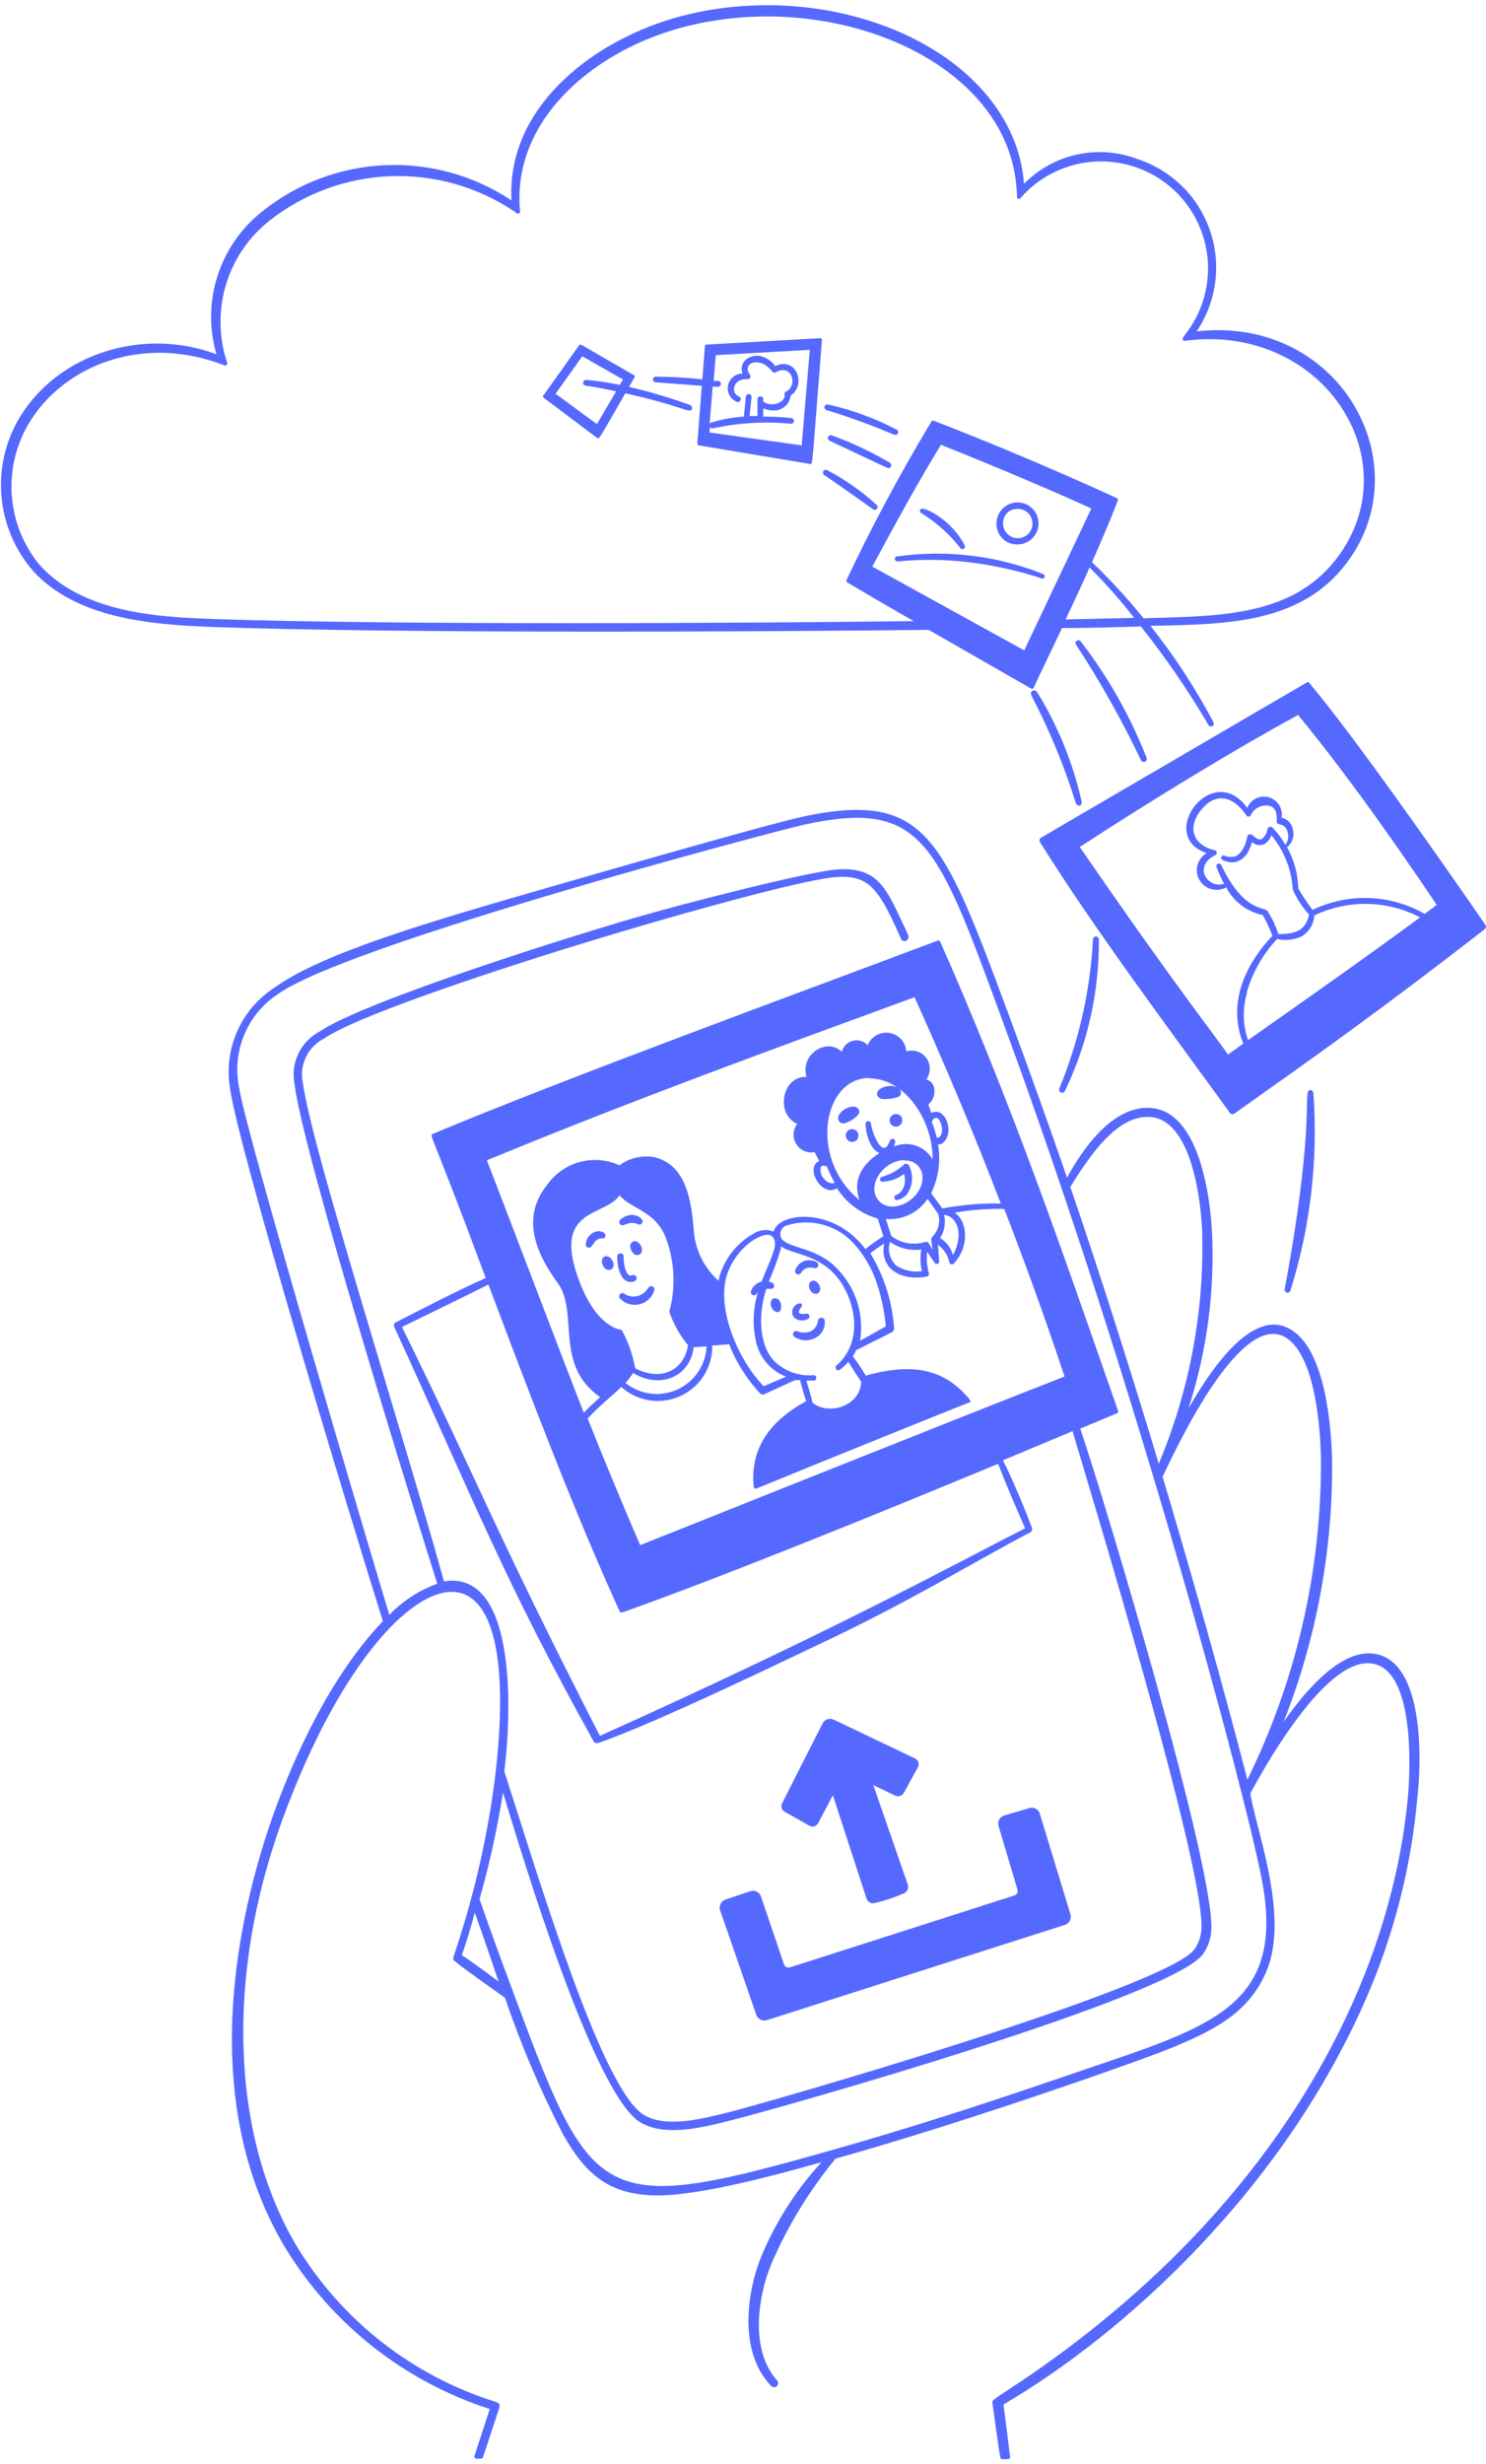 <svg width="207" height="343" viewBox="0 0 207 343" fill="none" xmlns="http://www.w3.org/2000/svg">
<path d="M144.075 96.11C143.752 96.11 143.41 96.397 143.752 96.99C146.229 101.732 148.271 106.688 149.855 111.799C150.016 112.301 150.842 112.373 150.644 111.458C149.441 106.185 147.392 101.141 144.577 96.523C144.416 96.272 144.254 96.11 144.075 96.11Z" fill="#5669FF"/>
<path d="M129.374 87.691C133.538 90.096 143.357 95.697 143.626 95.858C143.691 95.891 143.766 95.899 143.836 95.879C143.906 95.859 143.965 95.813 144.003 95.751C144.003 95.607 146.66 90.168 147.934 87.44C151.632 87.44 155.24 87.314 158.937 87.224C162.389 91.57 165.532 96.153 168.343 100.938C168.393 101.031 168.478 101.1 168.579 101.131C168.68 101.161 168.789 101.15 168.882 101.1C168.974 101.05 169.044 100.965 169.074 100.864C169.104 100.763 169.093 100.654 169.043 100.561C166.534 95.827 163.596 91.332 160.266 87.135C171.161 86.901 181.608 86.865 187.998 77.819C197.709 64.015 186.293 43.911 166.692 46.137C168.066 44.101 168.95 41.775 169.274 39.34C169.597 36.906 169.352 34.429 168.557 32.105C167.762 29.781 166.439 27.673 164.692 25.947C162.945 24.221 160.822 22.923 158.489 22.156C155.798 21.121 152.865 20.897 150.048 21.509C147.232 22.121 144.656 23.544 142.639 25.602C142.172 18.961 138.402 12.822 132.012 8.226C121.817 0.975 106.775 -1.269 93.653 2.59C82.022 6.072 70.552 15.227 71.251 27.9C66.044 24.434 59.869 22.718 53.621 22.998C47.372 23.279 41.376 25.543 36.5 29.461C33.589 31.765 31.43 34.883 30.298 38.419C29.166 41.955 29.113 45.748 30.146 49.314C19.933 45.527 8.265 49.188 2.826 57.966C0.795 61.28 -0.125 65.156 0.197 69.03C0.52 72.903 2.07 76.573 4.621 79.506C10.67 86.076 20.776 86.973 29.877 87.296C55.492 88.194 104.441 87.96 129.374 87.691ZM4.119 58.774C8.929 50.912 19.879 46.424 31.295 50.876C31.343 50.889 31.394 50.891 31.442 50.879C31.491 50.867 31.536 50.842 31.572 50.808C31.608 50.773 31.635 50.73 31.649 50.682C31.664 50.634 31.665 50.583 31.654 50.535L31.492 50.032C30.437 46.563 30.457 42.856 31.55 39.399C32.642 35.942 34.756 32.896 37.613 30.664C42.421 26.907 48.291 24.761 54.388 24.532C60.485 24.303 66.499 26.003 71.575 29.39C71.952 29.659 72.077 29.82 72.293 29.713C72.508 29.605 72.436 29.336 72.4 28.923C71.575 16.663 82.416 7.491 94.102 4.08C113.847 -1.682 137.182 6.97 141.077 22.874C141.437 24.368 141.635 25.896 141.669 27.433C141.669 27.666 141.939 27.81 142.154 27.577C144.705 24.652 148.296 22.838 152.164 22.52C156.031 22.203 159.87 23.407 162.864 25.876C165.857 28.346 167.769 31.886 168.192 35.744C168.615 39.601 167.517 43.472 165.13 46.532L164.789 47.016C164.756 47.059 164.737 47.11 164.734 47.163C164.73 47.217 164.743 47.27 164.77 47.316C164.797 47.362 164.837 47.4 164.885 47.423C164.933 47.446 164.987 47.455 165.04 47.447C183.942 44.952 196.219 63.495 186.67 77.101C180.459 85.95 169.905 85.752 159.296 86.076C157.074 83.32 154.676 80.712 152.116 78.267C153.498 75.126 154.701 72.326 155.706 69.705C155.733 69.64 155.735 69.568 155.711 69.502C155.688 69.436 155.642 69.38 155.581 69.346C146.606 65.254 138.008 61.646 130.074 58.576C130.016 58.55 129.951 58.547 129.891 58.567C129.831 58.587 129.781 58.629 129.751 58.684C125.439 65.834 121.491 73.197 117.922 80.745C117.898 80.805 117.896 80.872 117.916 80.934C117.935 80.996 117.975 81.049 118.029 81.085C120.56 82.593 123.612 84.388 127.291 86.471C104.172 86.758 55.491 87.045 29.805 86.183C22.625 85.914 11.64 85.519 5.465 78.591C3.216 75.834 1.878 72.446 1.637 68.896C1.396 65.347 2.263 61.809 4.119 58.774ZM151.775 79.003C153.996 81.205 156.071 83.549 157.986 86.022L148.437 86.237C149.621 83.778 150.734 81.355 151.775 79.003ZM152.027 70.8L142.675 90.545L121.512 78.878C124.689 72.99 128.027 66.851 131.079 61.933C139.031 65.074 149.226 69.454 152.027 70.8ZM191.265 230.214C186.993 229.712 182.29 234.702 178.808 239.728C183.408 228.093 185.7 215.674 185.557 203.163C185.414 198.12 184.588 189.162 180.675 185.734C175.29 181.031 169.079 189.934 165.561 196.073C168.167 188.008 169.268 179.532 168.81 171.069C168.361 164.463 166.405 154.232 159.835 154.232C154.755 154.232 150.734 160.083 148.634 163.961C146.839 158.576 139.049 136.82 135.566 128.348C129.876 114.67 125.855 110.739 111.962 113.665C106.075 114.975 82.668 121.76 76.654 123.483C60.32 128.186 44.901 132.638 38.152 137.556C35.885 139.041 34.1 141.154 33.016 143.638C31.931 146.122 31.596 148.867 32.049 151.539C33.072 159.383 48.491 210.326 53.337 225.709C45.027 234.325 39.767 247.769 37.883 253.172C33.233 266.545 27.31 292.088 39.678 312.838C46.171 323.54 56.303 331.544 68.218 335.383C67.662 337.178 66.908 339.368 66.082 341.935C66.071 341.977 66.07 342.02 66.078 342.063C66.087 342.105 66.104 342.145 66.13 342.179C66.156 342.214 66.189 342.242 66.228 342.262C66.266 342.282 66.308 342.293 66.351 342.294H67.033C67.09 342.29 67.144 342.269 67.189 342.233C67.234 342.198 67.267 342.151 67.285 342.096C68.2 339.332 68.99 336.891 69.582 335.114C69.601 335.043 69.606 334.969 69.596 334.897C69.587 334.824 69.563 334.754 69.526 334.691C69.49 334.628 69.441 334.572 69.383 334.528C69.325 334.483 69.258 334.451 69.187 334.432C57.489 330.82 47.533 323.023 41.221 312.533C32.246 297.239 31.421 275.233 39.229 253.639C47.468 230.968 58.148 220.252 64.072 221.76C69.187 223.016 70.892 232.889 68.775 248.864C67.657 256.874 65.782 264.759 63.174 272.415C63.133 272.52 63.127 272.636 63.156 272.746C63.185 272.855 63.248 272.953 63.336 273.025C65.131 274.479 68.236 276.615 70.336 278.123C72.559 284.657 75.265 291.017 78.431 297.15C81.339 302.283 84.463 305.496 91.104 305.64C97.261 305.802 108.534 302.678 114.439 301.027C110.775 305.012 107.862 309.628 105.841 314.651C103.867 319.946 103.095 327.719 107.439 332.188C107.543 332.293 107.686 332.352 107.834 332.352C107.982 332.352 108.124 332.293 108.229 332.188C108.333 332.083 108.392 331.941 108.392 331.793C108.392 331.645 108.333 331.503 108.229 331.398C104.531 327.216 105.482 320.036 107.421 315.243C109.703 309.938 112.725 304.983 116.396 300.524C135.62 295.139 159.566 286.613 163.066 285.159C169.025 282.718 174.159 280.187 176.546 274.12C179.598 266.347 174.751 254.034 174.177 249.672C177.282 243.91 185.055 230.86 190.996 231.578C197.314 232.35 196.381 247.177 196.13 250.121C193.563 277.728 176.385 309.212 140.485 332.691C138.385 334.055 138.205 334.198 138.241 334.486C138.6 337.178 138.977 339.871 139.336 342.132C139.345 342.197 139.377 342.257 139.426 342.3C139.476 342.343 139.54 342.366 139.605 342.366H140.431C140.469 342.366 140.508 342.358 140.543 342.342C140.578 342.327 140.61 342.304 140.635 342.275C140.661 342.246 140.68 342.212 140.691 342.175C140.702 342.138 140.705 342.099 140.7 342.061C140.467 340.05 140.162 337.645 139.785 334.755C156.604 324.918 178.646 304.958 190.26 278.32C194.164 269.415 196.589 259.932 197.44 250.246C197.979 245.705 198.589 231.058 191.265 230.214ZM112.07 114.796C128.799 111.206 130.558 117.38 140.054 143.21C158.524 193.47 173.656 250.48 175.774 261.68C179.005 278.697 169.51 281.91 152.26 287.726C144.864 290.221 133.376 294.314 117.455 298.891C83.817 308.512 82.74 307.453 71.969 278.643C69.869 273.025 68.272 268.645 66.8 264.409C68.184 259.53 69.275 254.573 70.067 249.564C72.49 257.498 82.74 291.962 89.327 295.552C92.809 297.491 97.889 296.198 101.982 295.157C109.718 293.201 163.389 277.961 167.589 272.038C168.279 271.048 168.677 269.885 168.738 268.681C169.205 260.065 154.091 209.536 150.483 198.891L155.599 196.755C155.662 196.728 155.712 196.677 155.738 196.613C155.765 196.55 155.766 196.479 155.742 196.414C147.862 173.815 141.041 153.909 130.971 131.094C130.943 131.031 130.893 130.981 130.829 130.955C130.766 130.928 130.695 130.926 130.63 130.951C111.944 137.987 78.701 150.139 60.266 157.876C59.764 158.091 60.069 157.463 67.662 177.926C63.623 179.721 58.13 182.575 55.096 184.118C54.998 184.172 54.922 184.261 54.886 184.367C54.849 184.474 54.854 184.59 54.899 184.693C66.046 209.015 70.3 220.162 82.686 242.42C82.793 242.635 83.063 242.761 83.458 242.618C91.571 239.799 109.97 230.86 113.973 228.976C126.412 223.16 135.513 217.541 143.59 213.287C143.651 213.246 143.699 213.189 143.731 213.123C143.762 213.057 143.776 212.983 143.77 212.91C143.787 212.858 143.787 212.801 143.77 212.749C142.89 210.415 141.095 206.018 139.713 203.307L149.406 199.25C152.062 208.225 167.876 260.101 167.356 268.573C167.305 269.563 166.982 270.52 166.422 271.338C162.617 276.723 106.918 292.716 101.408 294.098C97.62 295.032 92.917 296.234 89.812 294.511C84.57 291.621 77.139 268.25 71.718 251.198C71.216 249.6 70.713 248.074 70.246 246.602C71.467 236.856 71.539 218.565 61.846 220.162C55.994 199.017 43.411 159.814 42.208 150.857C41.928 149.632 42.066 148.348 42.599 147.209C43.133 146.071 44.031 145.144 45.152 144.575C53.427 138.938 109.198 122.388 116.755 122.083C120.578 121.904 122.032 123.43 124.204 127.845C125.622 130.789 125.425 130.825 125.802 130.987C126.179 131.148 126.789 130.789 126.448 130.035C126.107 129.281 125.855 128.779 125.191 127.361C123.271 123.304 121.853 120.827 117.006 121.024C112.878 121.168 93.115 126.409 90.278 127.253C81.411 129.712 50.788 139.315 44.506 143.623C43.2 144.314 42.156 145.411 41.531 146.749C40.905 148.087 40.734 149.592 41.042 151.037C42.298 160.873 57.843 210.846 60.912 220.485C58.382 221.401 56.097 222.887 54.235 224.829C52.44 218.959 34.149 157.481 33.305 151.396C32.808 148.942 33.055 146.396 34.014 144.084C34.974 141.771 36.602 139.798 38.69 138.418C48.096 131.579 107.367 115.855 112.07 114.796ZM129.876 172.236C129.821 172.281 129.778 172.339 129.75 172.405C129.722 172.47 129.71 172.541 129.715 172.613L129.894 173.995L129.392 173.097C129.248 172.864 129.086 172.864 128.835 172.918C128.043 173.157 127.206 173.205 126.391 173.058C125.577 172.912 124.809 172.574 124.15 172.074L123.396 169.705C124.528 169.806 125.666 169.599 126.69 169.106C127.714 168.613 128.585 167.852 129.212 166.904L130.684 168.987C130.854 169.542 130.869 170.134 130.727 170.697C130.584 171.26 130.29 171.774 129.876 172.182V172.236ZM128.404 176.974C127.149 177.16 125.869 176.872 124.814 176.167C124.386 175.753 124.081 175.229 123.932 174.652C123.783 174.076 123.797 173.469 123.971 172.9C125.241 173.786 126.797 174.164 128.333 173.959C128.17 174.93 128.194 175.923 128.404 176.885V176.974ZM116.234 164.625C116.174 164.694 116.091 164.738 116.001 164.75C115.778 164.748 115.56 164.695 115.361 164.595C115.162 164.496 114.988 164.352 114.852 164.176C114.633 163.967 114.471 163.706 114.38 163.417C114.289 163.129 114.272 162.821 114.332 162.525C114.493 162.202 114.852 162.255 115.193 162.417C115.479 163.163 115.827 163.883 116.234 164.571V164.625ZM121.153 150.139C125.981 150.139 129.966 155.865 129.912 161.412C129.387 160.508 128.55 159.827 127.559 159.496C126.567 159.166 125.489 159.209 124.527 159.617C124.597 159.43 124.652 159.238 124.689 159.042C124.72 158.947 124.711 158.844 124.666 158.754C124.621 158.665 124.542 158.598 124.446 158.567C124.351 158.536 124.248 158.544 124.158 158.589C124.069 158.635 124.002 158.714 123.971 158.809C123.882 159.043 123.768 159.265 123.63 159.473C123.545 159.621 123.412 159.735 123.253 159.796C122.983 159.886 122.624 159.581 122.409 159.276C121.848 158.398 121.476 157.414 121.314 156.386C121.295 156.302 121.249 156.227 121.182 156.173C121.115 156.12 121.032 156.091 120.946 156.091C120.86 156.091 120.777 156.12 120.71 156.173C120.643 156.227 120.597 156.302 120.578 156.386C120.578 157.84 121.206 159.976 122.499 160.532C119.519 162.453 118.909 164.858 119.734 167.084C112.537 161.214 114.708 149.96 121.153 150.085V150.139ZM126.017 161.573C126.361 161.549 126.706 161.602 127.027 161.727C127.349 161.853 127.638 162.048 127.875 162.298C128.112 162.549 128.29 162.849 128.397 163.177C128.504 163.504 128.537 163.852 128.494 164.194C128.261 167.174 124.15 169.202 122.391 167.138C120.632 165.074 123.055 161.519 126.017 161.519V161.573ZM129.804 156.188C129.866 155.986 129.992 155.81 130.163 155.686C130.774 155.381 131.187 156.44 131.223 157.14C131.258 157.84 131.007 158.432 130.487 158.396C130.321 157.648 130.093 156.916 129.804 156.206V156.188ZM131.51 169.13C133.305 169.328 134.346 171.787 132.748 174.731C132.475 173.741 131.832 172.893 130.953 172.361C131.26 171.892 131.468 171.365 131.564 170.812C131.659 170.26 131.641 169.693 131.51 169.148V169.13ZM115.947 175.969C113.075 173.636 110.024 173.761 108.929 172.523C108.812 172.355 108.738 172.162 108.713 171.959C108.688 171.756 108.713 171.55 108.785 171.359C108.858 171.169 108.976 170.998 109.129 170.863C109.282 170.728 109.466 170.632 109.665 170.584C111.366 170.063 113.184 170.06 114.888 170.574C116.591 171.089 118.103 172.098 119.232 173.474C120.577 175.05 121.591 176.882 122.212 178.859C122.812 180.744 123.209 182.688 123.396 184.657L119.806 186.667C120.121 184.706 119.932 182.697 119.256 180.829C118.581 178.961 117.443 177.295 115.947 175.987V175.969ZM116.539 190.078C116.458 190.14 116.405 190.231 116.392 190.332C116.378 190.433 116.406 190.535 116.468 190.616C116.529 190.697 116.621 190.75 116.722 190.764C116.823 190.777 116.925 190.75 117.006 190.688C117.437 190.371 117.829 190.003 118.173 189.593C118.675 190.419 119.483 191.658 119.968 192.376C119.842 195.75 115.444 197.132 113.183 195.283C113.021 194.512 112.644 193.183 112.321 192.214H113.398C113.486 192.195 113.565 192.146 113.622 192.076C113.678 192.006 113.709 191.918 113.709 191.828C113.709 191.738 113.678 191.65 113.622 191.58C113.565 191.51 113.486 191.461 113.398 191.442C112.357 191.547 111.305 191.414 110.322 191.054C109.34 190.693 108.452 190.114 107.726 189.36C105.59 186.955 105.698 182.485 106.757 179.434C106.936 179.418 107.116 179.418 107.295 179.434C107.4 179.457 107.509 179.442 107.603 179.391C107.698 179.341 107.771 179.258 107.81 179.159C107.849 179.059 107.851 178.949 107.816 178.848C107.781 178.747 107.711 178.662 107.618 178.608C107.452 178.524 107.278 178.457 107.098 178.41C107.742 176.951 108.294 175.452 108.749 173.923C108.839 173.456 108.749 173.456 108.982 173.636C110.49 174.677 114.888 174.695 117.383 178.913C119.591 182.629 119.717 187.314 116.539 190.096V190.078ZM107.887 173.779C107.367 175.574 106.828 176.472 106.092 178.428C105.768 178.502 105.467 178.654 105.214 178.869C104.961 179.085 104.763 179.359 104.639 179.667C104.581 179.772 104.568 179.895 104.602 180.009C104.636 180.124 104.713 180.22 104.818 180.277C104.923 180.334 105.046 180.348 105.16 180.314C105.275 180.28 105.371 180.202 105.428 180.098C105.472 180.013 105.526 179.935 105.59 179.864C104.889 182.122 104.796 184.524 105.321 186.829C105.568 187.915 106.079 188.924 106.808 189.766C107.537 190.608 108.463 191.258 109.503 191.658L106.38 192.986C103.149 189.701 100.259 183.383 100.995 178.626C101.623 174.874 104.872 172.074 106.828 171.913C107.834 171.823 108.103 172.9 107.887 173.797V173.779ZM93.276 182.754C93.86 184.401 94.729 185.932 95.843 187.278C95.269 190.868 92.02 192.34 88.484 190.491C88.159 188.684 87.553 186.94 86.689 185.321C86.658 185.267 86.617 185.221 86.567 185.183C86.518 185.146 86.462 185.12 86.401 185.106C85.486 184.944 82.345 183.831 80.191 176.885C77.498 168.161 84.463 169.292 86.294 166.402C87.981 168.412 91.445 168.556 92.845 172.595C93.98 175.761 94.13 179.196 93.276 182.449C93.245 182.542 93.245 182.643 93.276 182.736V182.754ZM88.214 191.155C91.93 193.417 96.13 191.711 96.633 187.565L98.428 187.439C98.369 188.721 97.957 189.961 97.237 191.022C96.516 192.084 95.516 192.925 94.347 193.453C93.178 193.981 91.885 194.175 90.613 194.013C89.34 193.851 88.137 193.341 87.137 192.537C87.521 192.09 87.881 191.623 88.214 191.137V191.155ZM131.294 168.269L129.715 166.115C130.734 164.015 131.066 161.647 130.666 159.348C131.635 159.348 132.192 158.091 132.12 157.14C132.012 155.524 130.935 154.322 129.733 154.95L129.32 153.765C130.487 152.832 130.522 150.678 129.033 150.283C129.346 149.854 129.516 149.337 129.519 148.806C129.522 148.275 129.359 147.757 129.051 147.324C128.743 146.891 128.307 146.566 127.805 146.395C127.302 146.224 126.758 146.215 126.25 146.37C126.206 145.739 125.949 145.143 125.522 144.677C125.095 144.211 124.524 143.903 123.9 143.803C123.276 143.703 122.636 143.817 122.085 144.127C121.535 144.436 121.105 144.923 120.865 145.508C120.608 145.227 120.278 145.022 119.912 144.914C119.547 144.806 119.159 144.8 118.79 144.896C118.421 144.992 118.085 145.186 117.818 145.459C117.551 145.731 117.364 146.071 117.275 146.441C115.139 144.359 111.406 146.836 112.357 149.924C108.964 149.762 107.941 155.057 111.047 156.475C110.745 156.874 110.571 157.353 110.548 157.852C110.524 158.351 110.651 158.845 110.913 159.27C111.175 159.695 111.56 160.031 112.016 160.234C112.472 160.437 112.979 160.497 113.47 160.407L114.116 161.627C112.321 162.417 113.919 165.863 115.911 165.684C116.151 165.648 116.378 165.556 116.575 165.415C117.889 167.476 119.914 168.983 122.265 169.651L123.055 172.11C122.194 172.648 121.368 173.223 120.56 173.905C116.091 167.946 108.462 168.753 107.744 171.464C107.288 171.281 106.794 171.214 106.306 171.267C105.817 171.32 105.35 171.493 104.944 171.769C103.719 172.455 102.653 173.391 101.815 174.517C100.976 175.643 100.385 176.933 100.079 178.303C98.143 176.578 96.926 174.188 96.669 171.607C96.328 167.102 95.592 162.184 91.158 161.107C90.313 160.95 89.445 160.97 88.608 161.165C87.771 161.359 86.983 161.725 86.294 162.237C84.548 161.437 82.577 161.277 80.725 161.786C78.874 162.295 77.261 163.44 76.17 165.02C73.208 168.735 73.693 173.169 77.66 178.572C80.729 182.772 77.067 189.952 83.601 194.512C82.883 195.158 82.129 195.84 81.322 196.684C78.737 190.132 69.887 166.833 67.823 161.537C88.053 153.191 106.81 146.37 127.399 138.831C131.905 148.829 135.836 158.235 139.408 167.551C136.663 167.507 133.92 167.741 131.223 168.251L131.294 168.269ZM81.932 197.419C83.601 195.624 85.109 194.476 86.545 193.094C87.643 194.083 89.007 194.73 90.467 194.955C91.928 195.181 93.423 194.975 94.768 194.363C96.114 193.751 97.252 192.76 98.042 191.511C98.832 190.262 99.241 188.809 99.218 187.332L101.569 187.152C102.577 189.713 104.063 192.058 105.949 194.063C106.038 194.119 106.14 194.148 106.245 194.148C106.35 194.148 106.453 194.119 106.541 194.063L110.742 192.142C110.789 192.154 110.838 192.154 110.885 192.142H111.46C111.621 192.842 111.908 193.937 112.303 195.068C106.918 198.012 104.495 201.925 104.998 207.005C105 207.048 105.012 207.091 105.035 207.128C105.057 207.166 105.088 207.197 105.125 207.22C105.162 207.243 105.204 207.257 105.247 207.26C105.291 207.263 105.335 207.256 105.374 207.238C112.447 204.312 134.418 195.463 135.01 195.248C135.207 195.248 135.261 195.05 135.118 194.889C131.653 190.652 127.309 189.647 120.596 191.514C120.147 190.742 119.429 189.629 118.801 188.821C118.974 188.55 119.13 188.268 119.268 187.978L124.258 185.465C124.353 185.413 124.431 185.334 124.482 185.238C124.533 185.143 124.555 185.034 124.545 184.926C124.289 181.231 123.157 177.65 121.242 174.479C121.871 173.995 122.517 173.546 123.163 173.115C122.499 176.705 125.532 178.339 129.068 177.746C129.126 177.734 129.18 177.71 129.228 177.675C129.276 177.641 129.316 177.597 129.347 177.547C129.377 177.496 129.396 177.44 129.404 177.382C129.412 177.324 129.408 177.264 129.392 177.208C129.118 176.258 129.038 175.263 129.158 174.282L130.199 175.808C130.24 175.873 130.302 175.922 130.374 175.948C130.447 175.974 130.526 175.974 130.599 175.949C130.672 175.924 130.734 175.875 130.775 175.811C130.817 175.746 130.835 175.669 130.828 175.592L130.666 173.295C131.475 173.894 132.037 174.769 132.246 175.754C132.261 175.817 132.293 175.874 132.338 175.92C132.383 175.967 132.44 176 132.503 176.016C132.565 176.033 132.631 176.032 132.693 176.014C132.755 175.997 132.812 175.962 132.856 175.915C135.064 173.6 134.812 170.028 132.982 168.825C135.264 168.437 137.578 168.263 139.892 168.305C143.357 177.28 146.103 185.034 148.293 191.64C133.933 197.24 89.184 215.118 89.184 215.118C86.581 209.159 84.158 203.235 81.824 197.384L81.932 197.419ZM86.347 224.344C86.375 224.407 86.426 224.457 86.489 224.484C86.553 224.511 86.624 224.512 86.689 224.488C100.797 219.48 122.894 210.487 139.049 203.792C139.892 206.089 142.082 211.187 142.8 212.767C131.851 218.367 115.534 227.306 83.565 241.666C68.757 212.785 66.297 205.605 55.994 184.747C55.994 184.747 66.495 179.631 68.038 178.841C73.782 194.063 79.509 209.32 86.276 224.255L86.347 224.344ZM161.953 205.605C165.292 198.425 173.908 181.444 179.759 186.703C183.349 189.916 183.942 199.268 184.013 203.128C184.092 218.6 180.584 233.881 173.764 247.769C172.454 242.725 168.271 226.75 161.953 205.605ZM161.396 203.72C157.806 191.765 153.157 177.082 149.101 165.253C152.062 160.407 155.652 155.488 159.871 155.488C165.525 155.488 167.14 165.451 167.446 171.087C167.82 182.304 165.757 193.468 161.396 203.81V203.72ZM69.457 275.879C68.146 274.892 66.028 273.33 64.341 272.199C65.041 270.171 65.633 268.196 66.136 266.294C67.285 269.471 68.326 272.54 69.457 275.879Z" fill="#5669FF"/>
<path d="M109.377 252.275L112.752 254.178C112.853 254.235 112.965 254.272 113.08 254.285C113.195 254.299 113.312 254.29 113.424 254.258C113.536 254.226 113.641 254.173 113.732 254.101C113.823 254.028 113.898 253.939 113.954 253.837L116.019 249.942L120.704 264.302C120.769 264.502 120.896 264.676 121.067 264.799C121.239 264.922 121.444 264.986 121.655 264.984C123.082 264.664 124.476 264.213 125.819 263.638C126.072 263.552 126.28 263.369 126.397 263.13C126.515 262.891 126.533 262.615 126.448 262.363L121.655 248.524L124.724 249.996C124.931 250.092 125.166 250.107 125.382 250.037C125.599 249.967 125.781 249.818 125.891 249.619L127.866 246.029C127.922 245.925 127.956 245.812 127.967 245.695C127.979 245.578 127.966 245.46 127.931 245.348C127.896 245.236 127.839 245.132 127.763 245.042C127.687 244.952 127.594 244.879 127.489 244.826L116.126 239.405C115.85 239.275 115.533 239.258 115.245 239.359C114.956 239.459 114.718 239.669 114.583 239.944L108.946 251.055C108.892 251.163 108.86 251.28 108.853 251.401C108.845 251.522 108.862 251.643 108.902 251.757C108.942 251.871 109.005 251.975 109.087 252.064C109.168 252.154 109.267 252.225 109.377 252.275Z" fill="#5669FF"/>
<path d="M105.356 280.511C105.459 280.8 105.669 281.039 105.944 281.176C106.218 281.313 106.535 281.338 106.828 281.246L148.347 267.981C148.639 267.886 148.882 267.682 149.026 267.41C149.17 267.139 149.203 266.823 149.119 266.527L144.846 252.509C144.803 252.361 144.731 252.223 144.635 252.104C144.538 251.984 144.419 251.885 144.284 251.811C144.149 251.738 144 251.692 143.847 251.676C143.694 251.66 143.54 251.675 143.393 251.719L139.892 252.76C139.743 252.803 139.603 252.876 139.482 252.973C139.361 253.071 139.261 253.192 139.187 253.329C139.114 253.467 139.068 253.617 139.054 253.772C139.039 253.927 139.056 254.083 139.102 254.232L141.741 263.099C141.786 263.261 141.766 263.434 141.686 263.581C141.605 263.729 141.471 263.839 141.31 263.889L110.023 273.905C109.862 273.956 109.686 273.941 109.535 273.864C109.384 273.787 109.269 273.653 109.216 273.492L106.003 264.032C105.954 263.886 105.877 263.75 105.775 263.633C105.674 263.517 105.55 263.421 105.412 263.353C105.273 263.284 105.122 263.244 104.968 263.234C104.814 263.225 104.659 263.246 104.513 263.296L101.048 264.463C100.755 264.565 100.513 264.779 100.375 265.058C100.238 265.336 100.215 265.658 100.313 265.953L105.356 280.511ZM112.536 183.634C112.622 183.596 112.691 183.529 112.732 183.445C112.772 183.36 112.781 183.264 112.758 183.174C112.734 183.083 112.679 183.004 112.602 182.95C112.526 182.896 112.432 182.872 112.339 182.88C112.049 182.944 111.749 182.944 111.459 182.88C111.083 182.755 111.334 182.36 111.603 182.001C111.638 181.969 111.666 181.93 111.685 181.887C111.704 181.844 111.714 181.797 111.714 181.75C111.714 181.702 111.704 181.656 111.685 181.612C111.666 181.569 111.638 181.53 111.603 181.498C111.442 181.373 111.172 181.498 110.921 181.624C110.778 181.717 110.655 181.839 110.561 181.982C110.467 182.125 110.404 182.286 110.375 182.455C110.347 182.623 110.353 182.796 110.395 182.962C110.436 183.128 110.511 183.284 110.616 183.419C110.875 183.647 111.199 183.79 111.542 183.829C111.886 183.867 112.233 183.8 112.536 183.634ZM113.937 183.922C113.898 184.224 113.786 184.513 113.611 184.764C113.436 185.014 113.203 185.218 112.931 185.358C112.355 185.589 111.712 185.589 111.136 185.358C111.032 185.3 110.908 185.287 110.794 185.321C110.68 185.355 110.583 185.432 110.526 185.537C110.469 185.642 110.456 185.765 110.489 185.879C110.523 185.994 110.601 186.09 110.706 186.147C111.163 186.442 111.696 186.599 112.24 186.599C112.785 186.599 113.317 186.442 113.775 186.147C114.149 185.916 114.451 185.585 114.647 185.192C114.844 184.799 114.927 184.359 114.888 183.922C114.888 183.795 114.838 183.674 114.749 183.585C114.659 183.496 114.538 183.446 114.412 183.446C114.286 183.446 114.165 183.496 114.076 183.585C113.987 183.674 113.937 183.795 113.937 183.922ZM113.093 178.339C112.303 178.662 112.788 180.134 113.631 180.134C113.751 180.135 113.869 180.1 113.968 180.032C114.068 179.965 114.144 179.869 114.188 179.757C114.493 179.129 113.757 178.07 113.093 178.339ZM108.39 180.888C107.744 180.421 107.098 181.085 107.457 181.983C107.654 182.432 108.103 182.809 108.516 182.629C108.929 182.45 108.946 181.301 108.39 180.888ZM111.585 177.208C111.759 176.905 112.031 176.671 112.357 176.544C112.703 176.446 113.07 176.446 113.416 176.544C113.523 176.577 113.638 176.568 113.739 176.521C113.839 176.473 113.919 176.389 113.962 176.286C114.004 176.183 114.007 176.068 113.969 175.963C113.931 175.858 113.856 175.771 113.757 175.718C113.501 175.571 113.216 175.481 112.922 175.454C112.628 175.426 112.331 175.462 112.052 175.559C111.773 175.656 111.518 175.812 111.304 176.016C111.09 176.22 110.923 176.467 110.813 176.742C110.751 176.844 110.733 176.967 110.761 177.083C110.79 177.199 110.863 177.299 110.966 177.361C111.068 177.423 111.191 177.441 111.307 177.413C111.423 177.384 111.523 177.311 111.585 177.208ZM90.817 179.075C90.35 178.949 90.35 179.47 89.668 180.008C89.293 180.309 88.832 180.483 88.351 180.505C87.871 180.528 87.396 180.398 86.994 180.134C86.903 180.056 86.785 180.016 86.666 180.025C86.546 180.033 86.435 180.089 86.356 180.179C86.278 180.269 86.238 180.387 86.247 180.507C86.255 180.626 86.311 180.738 86.401 180.816C86.748 181.167 87.179 181.422 87.654 181.556C88.129 181.689 88.63 181.696 89.109 181.577C89.587 181.457 90.026 181.215 90.382 180.874C90.739 180.532 91 180.104 91.14 179.632C91.156 179.574 91.161 179.513 91.153 179.454C91.146 179.394 91.126 179.337 91.096 179.285C91.066 179.233 91.026 179.188 90.978 179.152C90.93 179.116 90.875 179.09 90.817 179.075ZM88.448 178.357C88.546 178.305 88.622 178.218 88.659 178.113C88.697 178.008 88.695 177.892 88.652 177.789C88.609 177.686 88.53 177.603 88.429 177.555C88.328 177.507 88.213 177.499 88.106 177.531C87.209 177.962 86.868 176.006 86.868 175.018C86.881 174.953 86.88 174.886 86.864 174.821C86.848 174.757 86.818 174.697 86.776 174.645C86.734 174.594 86.68 174.552 86.621 174.524C86.56 174.495 86.495 174.48 86.428 174.48C86.362 174.48 86.296 174.495 86.236 174.524C86.176 174.552 86.123 174.594 86.081 174.645C86.039 174.697 86.008 174.757 85.993 174.821C85.977 174.886 85.975 174.953 85.988 175.018C85.988 176.885 86.706 179.021 88.448 178.357ZM84.337 171.985C84.337 171.536 83.637 171.375 83.224 171.41C82.792 171.488 82.398 171.706 82.103 172.031C81.807 172.355 81.627 172.768 81.591 173.205C81.583 173.269 81.589 173.333 81.608 173.394C81.627 173.455 81.659 173.511 81.701 173.558C81.744 173.606 81.796 173.644 81.854 173.67C81.912 173.695 81.976 173.709 82.039 173.708C82.65 173.708 82.668 172.416 83.834 172.416C84.175 172.452 84.355 172.236 84.337 171.985ZM86.706 170.585C87.065 170.585 87.801 169.956 88.86 170.441C88.97 170.491 89.095 170.497 89.209 170.456C89.323 170.416 89.417 170.334 89.471 170.226C89.776 169.526 87.909 168.431 86.401 169.813C86.337 169.875 86.293 169.954 86.274 170.041C86.255 170.128 86.263 170.218 86.295 170.301C86.328 170.384 86.385 170.455 86.458 170.505C86.531 170.556 86.618 170.584 86.706 170.585ZM84.193 174.947C83.332 175.377 84.193 177.208 85.109 176.742C86.024 176.275 85.055 174.534 84.193 174.947ZM88.142 172.864C87.299 173.277 88.142 175.126 89.058 174.659C89.973 174.193 89.022 172.434 88.142 172.864ZM122.965 164.518C124.049 164.475 125.092 164.092 125.945 163.423C126.304 165.02 125.73 166.007 124.778 166.402C124.706 166.437 124.648 166.495 124.612 166.567C124.577 166.639 124.567 166.721 124.583 166.8C124.6 166.878 124.642 166.949 124.703 167.001C124.765 167.052 124.842 167.082 124.922 167.084C125.441 166.998 125.915 166.739 126.268 166.349C126.702 165.778 126.967 165.097 127.033 164.383C127.1 163.669 126.965 162.951 126.645 162.31C126.594 162.194 126.5 162.102 126.384 162.052C126.267 162.002 126.136 161.998 126.017 162.041C125.134 162.889 124.055 163.505 122.876 163.836C122.785 163.847 122.703 163.895 122.648 163.967C122.592 164.04 122.568 164.131 122.579 164.221C122.591 164.312 122.639 164.394 122.711 164.449C122.783 164.505 122.875 164.53 122.965 164.518ZM124.85 155.094C124.67 155.084 124.491 155.13 124.338 155.226C124.185 155.321 124.064 155.461 123.994 155.627C123.923 155.793 123.905 155.977 123.942 156.154C123.98 156.331 124.07 156.491 124.202 156.615C124.334 156.738 124.501 156.818 124.679 156.843C124.858 156.868 125.04 156.838 125.201 156.756C125.362 156.674 125.494 156.545 125.579 156.386C125.664 156.227 125.698 156.045 125.676 155.866C125.662 155.656 125.569 155.46 125.416 155.316C125.262 155.173 125.06 155.093 124.85 155.094ZM119.555 158.271C119.587 158.131 119.584 157.985 119.546 157.847C119.509 157.708 119.438 157.581 119.34 157.476C119.242 157.371 119.12 157.292 118.985 157.245C118.849 157.198 118.704 157.185 118.562 157.207C118.42 157.229 118.286 157.285 118.171 157.371C118.056 157.457 117.964 157.57 117.902 157.7C117.841 157.829 117.812 157.972 117.819 158.116C117.825 158.259 117.867 158.399 117.939 158.522C118.022 158.683 118.154 158.814 118.315 158.896C118.476 158.978 118.659 159.007 118.838 158.979C119.016 158.951 119.182 158.868 119.311 158.741C119.439 158.614 119.525 158.449 119.555 158.271ZM125.101 152.724C125.182 152.695 125.256 152.649 125.318 152.59C125.381 152.531 125.43 152.46 125.464 152.38C125.497 152.301 125.514 152.216 125.514 152.13C125.513 152.044 125.495 151.959 125.46 151.881C125.209 151.073 123.665 151.037 122.84 151.468C122.445 151.665 122.158 151.953 122.176 152.33C122.194 152.707 122.571 152.994 123.037 153.012C123.737 153.043 124.437 152.946 125.101 152.724ZM119.716 154.861C119.716 154.376 119.304 153.891 118.388 154.125C117.932 154.236 117.515 154.472 117.186 154.807C116.396 155.596 116.827 156.404 117.455 156.404C118.083 156.404 119.519 155.507 119.716 154.861ZM206.9 128.725C201.209 120.504 188.77 102.662 182.344 95.033C182.296 94.994 182.236 94.972 182.173 94.972C182.111 94.972 182.051 94.994 182.003 95.033L145.008 116.627C144.909 116.69 144.839 116.789 144.812 116.903C144.785 117.017 144.804 117.137 144.864 117.237C152.655 129.659 162.689 143.014 171.323 154.932C171.355 154.98 171.397 155.021 171.445 155.053C171.494 155.084 171.548 155.106 171.605 155.116C171.662 155.126 171.72 155.124 171.777 155.111C171.833 155.098 171.886 155.074 171.933 155.04C182.703 147.429 192.252 140.68 206.81 129.372C206.86 129.336 206.902 129.291 206.933 129.239C206.965 129.186 206.986 129.128 206.994 129.068C207.002 129.007 206.998 128.946 206.982 128.887C206.966 128.828 206.938 128.773 206.9 128.725ZM177.246 115.209C177.194 115.16 177.13 115.125 177.06 115.109C176.991 115.092 176.918 115.094 176.849 115.114C176.78 115.133 176.718 115.171 176.668 115.222C176.618 115.274 176.582 115.337 176.564 115.406C176.493 115.958 176.21 116.46 175.774 116.807C175.146 117.094 174.554 116.196 174.213 116.142C174.108 116.126 174.002 116.151 173.915 116.211C173.828 116.271 173.768 116.362 173.746 116.465C173.531 117.776 172.813 119.158 171.771 119.284C170.73 119.409 170.551 118.961 170.282 119.14C170.229 119.167 170.185 119.208 170.154 119.259C170.123 119.31 170.107 119.368 170.107 119.427C170.107 119.487 170.123 119.545 170.154 119.595C170.185 119.646 170.229 119.687 170.282 119.714C171.933 120.576 173.746 119.84 174.392 117.237C174.618 117.446 174.899 117.584 175.202 117.635C175.505 117.686 175.816 117.648 176.097 117.525C176.577 117.254 176.937 116.811 177.103 116.286C178.877 118.423 179.921 121.071 180.082 123.843C180.643 125.122 181.414 126.299 182.362 127.325C181.913 129.12 181.052 130.09 178.072 130.036C177.711 128.901 177.197 127.82 176.546 126.823C176.133 126.194 173.261 127.038 170.12 120.432C170.081 120.35 170.011 120.286 169.926 120.253C169.841 120.22 169.746 120.22 169.661 120.255C169.577 120.289 169.508 120.354 169.47 120.438C169.432 120.521 169.427 120.615 169.456 120.702C169.755 121.503 170.109 122.283 170.515 123.035C168.289 123.807 166.117 120.648 169.258 119.068C169.33 119.045 169.393 118.999 169.437 118.938C169.482 118.876 169.505 118.803 169.505 118.727C169.505 118.652 169.482 118.578 169.437 118.517C169.393 118.455 169.33 118.41 169.258 118.386C165.956 117.596 165.453 115.029 167.338 112.732C169.223 110.434 171.61 110.578 173.602 113.504C173.633 113.56 173.679 113.607 173.734 113.639C173.789 113.672 173.852 113.689 173.917 113.689C173.981 113.689 174.044 113.672 174.099 113.639C174.154 113.607 174.2 113.56 174.231 113.504C174.437 113.053 174.781 112.68 175.213 112.438C175.646 112.195 176.144 112.097 176.636 112.157C177.749 112.319 177.839 113.199 177.857 114.078V114.401C177.857 115.029 178.916 114.401 179.364 115.819C179.457 116.122 179.477 116.441 179.424 116.753C179.371 117.065 179.246 117.36 179.059 117.614C178.56 116.739 177.95 115.93 177.246 115.209ZM173.656 138.239C174.445 135.434 175.898 132.86 177.892 130.736C179.032 130.987 180.223 130.861 181.285 130.377C181.805 130.078 182.241 129.653 182.555 129.142C182.868 128.631 183.049 128.05 183.08 127.451C185.388 126.346 187.922 125.795 190.48 125.842C193.039 125.888 195.551 126.532 197.817 127.72C191.319 132.531 180.531 140.124 173.854 144.809C173.115 142.688 173.065 140.389 173.71 138.239H173.656ZM198.463 127.235C196.099 125.879 193.439 125.119 190.715 125.022C187.99 124.925 185.284 125.494 182.829 126.679C182.121 125.726 181.462 124.737 180.854 123.717C180.806 121.691 180.264 119.707 179.275 117.937C179.648 117.654 179.925 117.262 180.069 116.816C180.214 116.37 180.218 115.891 180.082 115.442C180.016 115.049 179.831 114.684 179.552 114.399C179.273 114.113 178.913 113.92 178.521 113.845C178.631 113.236 178.511 112.607 178.184 112.081C177.857 111.556 177.346 111.17 176.751 111C176.156 110.83 175.519 110.888 174.963 111.161C174.408 111.435 173.974 111.905 173.746 112.481C168.846 105.695 161.001 116.465 168.092 118.763C167.486 119.114 167.038 119.683 166.837 120.353C166.637 121.024 166.7 121.746 167.014 122.371C167.328 122.997 167.869 123.479 168.526 123.719C169.183 123.959 169.908 123.939 170.551 123.663C170.643 123.64 170.728 123.597 170.802 123.538C171.317 124.519 172.043 125.374 172.927 126.041C173.812 126.708 174.833 127.171 175.918 127.397C176.403 128.33 176.851 129.192 177.246 130.269C173.207 134.595 171.018 139.89 173.19 145.293L171.053 146.819C169.258 144.144 164.25 138.023 150.411 117.919C160.93 111.063 172.256 104.206 180.818 99.539C188.627 108.962 197.404 121.886 200.132 125.979L198.463 127.235ZM141.526 75.791C142.112 75.834 142.699 75.7 143.208 75.405C143.717 75.11 144.125 74.668 144.379 74.138C144.634 73.607 144.722 73.013 144.633 72.431C144.545 71.85 144.282 71.308 143.881 70.878C143.48 70.448 142.959 70.148 142.385 70.019C141.811 69.889 141.211 69.936 140.664 70.152C140.117 70.369 139.648 70.745 139.318 71.232C138.989 71.719 138.813 72.295 138.815 72.883C138.791 73.627 139.063 74.351 139.57 74.896C140.078 75.441 140.781 75.763 141.526 75.791ZM141.526 70.855C141.938 70.803 142.356 70.879 142.725 71.072C143.093 71.264 143.394 71.564 143.588 71.932C143.781 72.299 143.858 72.717 143.809 73.13C143.759 73.543 143.585 73.93 143.309 74.242C143.034 74.553 142.67 74.773 142.267 74.872C141.863 74.972 141.439 74.946 141.051 74.798C140.662 74.651 140.328 74.389 140.092 74.046C139.856 73.704 139.73 73.298 139.731 72.883C139.706 72.377 139.88 71.882 140.215 71.503C140.551 71.124 141.021 70.891 141.526 70.855ZM125.101 78.16C128.459 77.828 131.843 77.876 135.189 78.304C138.581 78.725 141.924 79.476 145.17 80.547C145.25 80.56 145.333 80.541 145.4 80.495C145.467 80.449 145.515 80.38 145.533 80.3C145.551 80.221 145.539 80.137 145.498 80.067C145.457 79.996 145.391 79.943 145.313 79.919C138.869 77.347 131.866 76.499 124.994 77.46C124.581 77.442 124.455 78.16 125.101 78.16ZM128.297 71.411C130.425 72.713 132.299 74.392 133.825 76.365C133.885 76.418 133.961 76.45 134.041 76.455C134.121 76.46 134.201 76.438 134.267 76.393C134.333 76.347 134.382 76.281 134.406 76.204C134.43 76.128 134.428 76.045 134.4 75.97C132.605 72.38 128.817 70.585 128.315 70.837C128.265 70.866 128.224 70.907 128.195 70.957C128.166 71.006 128.15 71.062 128.148 71.119C128.146 71.176 128.159 71.233 128.185 71.284C128.211 71.335 128.249 71.379 128.297 71.411ZM75.739 55.382C83.511 61.197 83.134 61 83.314 61C83.493 61 83.314 61.413 87.101 54.753C92.881 56.046 94.963 56.943 95.789 57.123C96.615 57.302 96.507 56.53 96.13 56.387C93.344 55.383 90.503 54.538 87.622 53.856L88.34 52.617C88.364 52.594 88.383 52.566 88.396 52.535C88.409 52.504 88.415 52.471 88.415 52.438C88.415 52.404 88.409 52.371 88.396 52.34C88.383 52.31 88.364 52.282 88.34 52.258L81.052 48.04C81.001 47.999 80.938 47.977 80.873 47.977C80.807 47.977 80.744 47.999 80.693 48.04L75.775 54.951C75.736 54.97 75.702 54.999 75.677 55.035C75.653 55.071 75.638 55.112 75.634 55.156C75.631 55.2 75.638 55.243 75.657 55.283C75.675 55.322 75.703 55.356 75.739 55.382ZM86.778 52.833L86.329 53.587C84.795 53.263 83.242 53.029 81.68 52.887C81.602 52.879 81.524 52.895 81.454 52.931C81.384 52.967 81.326 53.022 81.286 53.09C81.247 53.157 81.227 53.235 81.23 53.314C81.233 53.392 81.259 53.468 81.303 53.533C81.501 53.802 81.465 53.533 85.827 54.484L83.152 59.043L77.39 54.825L81.106 49.602L86.778 52.833ZM148.329 151.917C151.517 145.302 153.139 138.042 153.068 130.7C153.048 130.607 152.997 130.524 152.924 130.465C152.85 130.405 152.758 130.373 152.664 130.373C152.569 130.373 152.477 130.405 152.404 130.465C152.33 130.524 152.279 130.607 152.26 130.7C151.887 137.869 150.296 144.922 147.557 151.558C147.359 152.024 148.095 152.383 148.329 151.917ZM114.816 66.134C121.87 70.98 121.511 70.98 121.924 70.98C121.997 70.968 122.065 70.935 122.12 70.885C122.176 70.836 122.216 70.772 122.236 70.701C122.257 70.63 122.257 70.554 122.237 70.483C122.217 70.412 122.177 70.348 122.122 70.298C120.048 68.399 117.737 66.776 115.247 65.469C115.159 65.412 115.052 65.393 114.949 65.415C114.846 65.436 114.757 65.498 114.699 65.586C114.642 65.674 114.623 65.781 114.644 65.884C114.666 65.987 114.728 66.077 114.816 66.134ZM182.954 152.186C182.95 152.076 182.906 151.971 182.83 151.892C182.754 151.813 182.651 151.764 182.541 151.755C181.321 151.755 183.457 155.166 178.951 179.524C178.944 179.621 178.971 179.718 179.028 179.797C179.085 179.876 179.168 179.933 179.263 179.956C179.358 179.98 179.458 179.969 179.545 179.926C179.633 179.883 179.702 179.811 179.741 179.721C182.538 170.827 183.628 161.485 182.954 152.186ZM115.139 57.087C122.786 59.474 124.383 60.677 124.868 60.533C124.942 60.504 125.006 60.454 125.051 60.388C125.096 60.322 125.12 60.245 125.12 60.165C125.12 60.086 125.096 60.008 125.051 59.942C125.006 59.877 124.942 59.826 124.868 59.797C121.858 58.223 118.653 57.052 115.337 56.315C115.234 56.289 115.126 56.304 115.035 56.358C114.944 56.412 114.878 56.5 114.852 56.602C114.826 56.705 114.841 56.813 114.895 56.904C114.949 56.995 115.037 57.061 115.139 57.087Z" fill="#5669FF"/>
<path d="M91.337 53.228L97.763 53.712L97.135 61.736C97.13 61.8 97.15 61.863 97.189 61.913C97.23 61.963 97.287 61.996 97.351 62.005C102.736 62.921 113.039 64.608 112.859 64.608C113.236 64.608 113.075 65.164 114.493 47.376C114.499 47.337 114.496 47.297 114.484 47.259C114.471 47.221 114.45 47.187 114.422 47.159C114.394 47.131 114.36 47.11 114.323 47.098C114.285 47.086 114.245 47.083 114.206 47.089L98.446 47.968C98.379 47.968 98.315 47.995 98.268 48.042C98.221 48.089 98.194 48.153 98.194 48.22L97.835 52.815C95.69 52.575 93.532 52.449 91.373 52.438C91.269 52.433 91.166 52.47 91.089 52.541C91.011 52.611 90.965 52.71 90.96 52.815C90.956 52.919 90.993 53.022 91.064 53.099C91.134 53.177 91.233 53.223 91.337 53.228ZM98.894 59.402C98.894 59.582 99.218 59.654 99.379 59.618C102.915 58.856 106.548 58.644 110.149 58.99C110.201 58.995 110.253 58.991 110.304 58.977C110.354 58.962 110.401 58.938 110.441 58.906C110.482 58.873 110.516 58.833 110.542 58.787C110.567 58.742 110.583 58.691 110.589 58.64C110.595 58.588 110.59 58.535 110.576 58.485C110.562 58.435 110.537 58.388 110.505 58.347C110.472 58.306 110.432 58.272 110.386 58.247C110.341 58.222 110.291 58.206 110.239 58.2C108.94 58.055 107.633 57.989 106.326 58.002V56.871C106.747 57.045 107.198 57.136 107.654 57.141C108.254 57.186 108.848 56.996 109.311 56.611C109.773 56.225 110.067 55.675 110.131 55.077C112.357 53.641 110.975 49.584 107.995 50.966C105.859 48.202 102.61 49.907 103.454 52.007C102.971 52 102.5 52.164 102.127 52.47C101.753 52.776 101.499 53.205 101.411 53.68C101.323 54.155 101.406 54.646 101.645 55.066C101.884 55.486 102.264 55.807 102.718 55.974C102.813 55.986 102.91 55.965 102.992 55.914C103.073 55.862 103.134 55.784 103.164 55.693C103.194 55.601 103.191 55.502 103.155 55.412C103.119 55.322 103.054 55.248 102.969 55.202C101.677 54.771 102.143 52.635 104.1 52.797C104.176 52.805 104.253 52.791 104.322 52.756C104.39 52.721 104.447 52.667 104.485 52.6C104.523 52.533 104.541 52.457 104.536 52.38C104.532 52.304 104.505 52.23 104.459 52.169C103.238 50.535 105.877 49.476 107.564 51.72C107.622 51.799 107.707 51.855 107.804 51.874C107.9 51.894 108 51.878 108.085 51.828C110.329 50.553 111.19 53.712 109.503 54.502C109.454 54.527 109.411 54.561 109.376 54.602C109.341 54.644 109.314 54.691 109.298 54.743C109.281 54.795 109.275 54.849 109.279 54.903C109.283 54.958 109.299 55.01 109.323 55.059C109.305 55.229 109.249 55.393 109.159 55.539C109.069 55.685 108.947 55.809 108.803 55.902C108.439 56.155 108.007 56.29 107.564 56.29C107.122 56.29 106.689 56.155 106.326 55.902V55.507C106.306 55.415 106.255 55.332 106.182 55.272C106.108 55.213 106.016 55.18 105.922 55.18C105.827 55.18 105.735 55.213 105.662 55.272C105.588 55.332 105.538 55.415 105.518 55.507V57.913H104.423L104.692 55.256C104.692 55.151 104.651 55.051 104.577 54.977C104.503 54.903 104.402 54.861 104.297 54.861C104.193 54.861 104.092 54.903 104.018 54.977C103.944 55.051 103.902 55.151 103.902 55.256L103.615 58.002C102.08 58.1 100.562 58.378 99.092 58.828C98.996 58.849 98.912 58.907 98.859 58.99L99.271 53.82C99.72 53.82 99.9 53.928 100.079 53.82C100.184 53.806 100.279 53.75 100.343 53.666C100.407 53.582 100.434 53.476 100.42 53.371C100.406 53.267 100.351 53.172 100.266 53.108C100.182 53.044 100.076 53.016 99.971 53.03H99.415L99.702 49.44L112.806 48.704L111.675 62.005L98.841 60.21L98.894 59.402ZM159.691 105.426C157.416 99.633 154.328 94.193 150.519 89.271C150.455 89.195 150.366 89.146 150.268 89.133C150.17 89.12 150.071 89.144 149.99 89.2C149.909 89.256 149.852 89.341 149.83 89.437C149.808 89.533 149.823 89.634 149.872 89.72C153.259 94.895 156.294 100.292 158.955 105.875C159.015 105.973 159.11 106.043 159.222 106.069C159.333 106.096 159.45 106.078 159.547 106.019C159.645 105.959 159.715 105.863 159.742 105.752C159.769 105.641 159.751 105.524 159.691 105.426ZM123.971 64.428C121.398 62.919 118.695 61.646 115.893 60.623C115.795 60.58 115.684 60.576 115.584 60.613C115.483 60.65 115.401 60.724 115.355 60.821C115.316 60.919 115.314 61.028 115.351 61.127C115.387 61.227 115.459 61.309 115.552 61.359C117.132 62.077 123.576 65.182 123.755 65.182C123.842 65.179 123.925 65.148 123.994 65.094C124.062 65.041 124.111 64.967 124.135 64.883C124.159 64.8 124.156 64.711 124.127 64.629C124.097 64.547 124.042 64.477 123.971 64.428Z" fill="#5669FF"/>
</svg>
